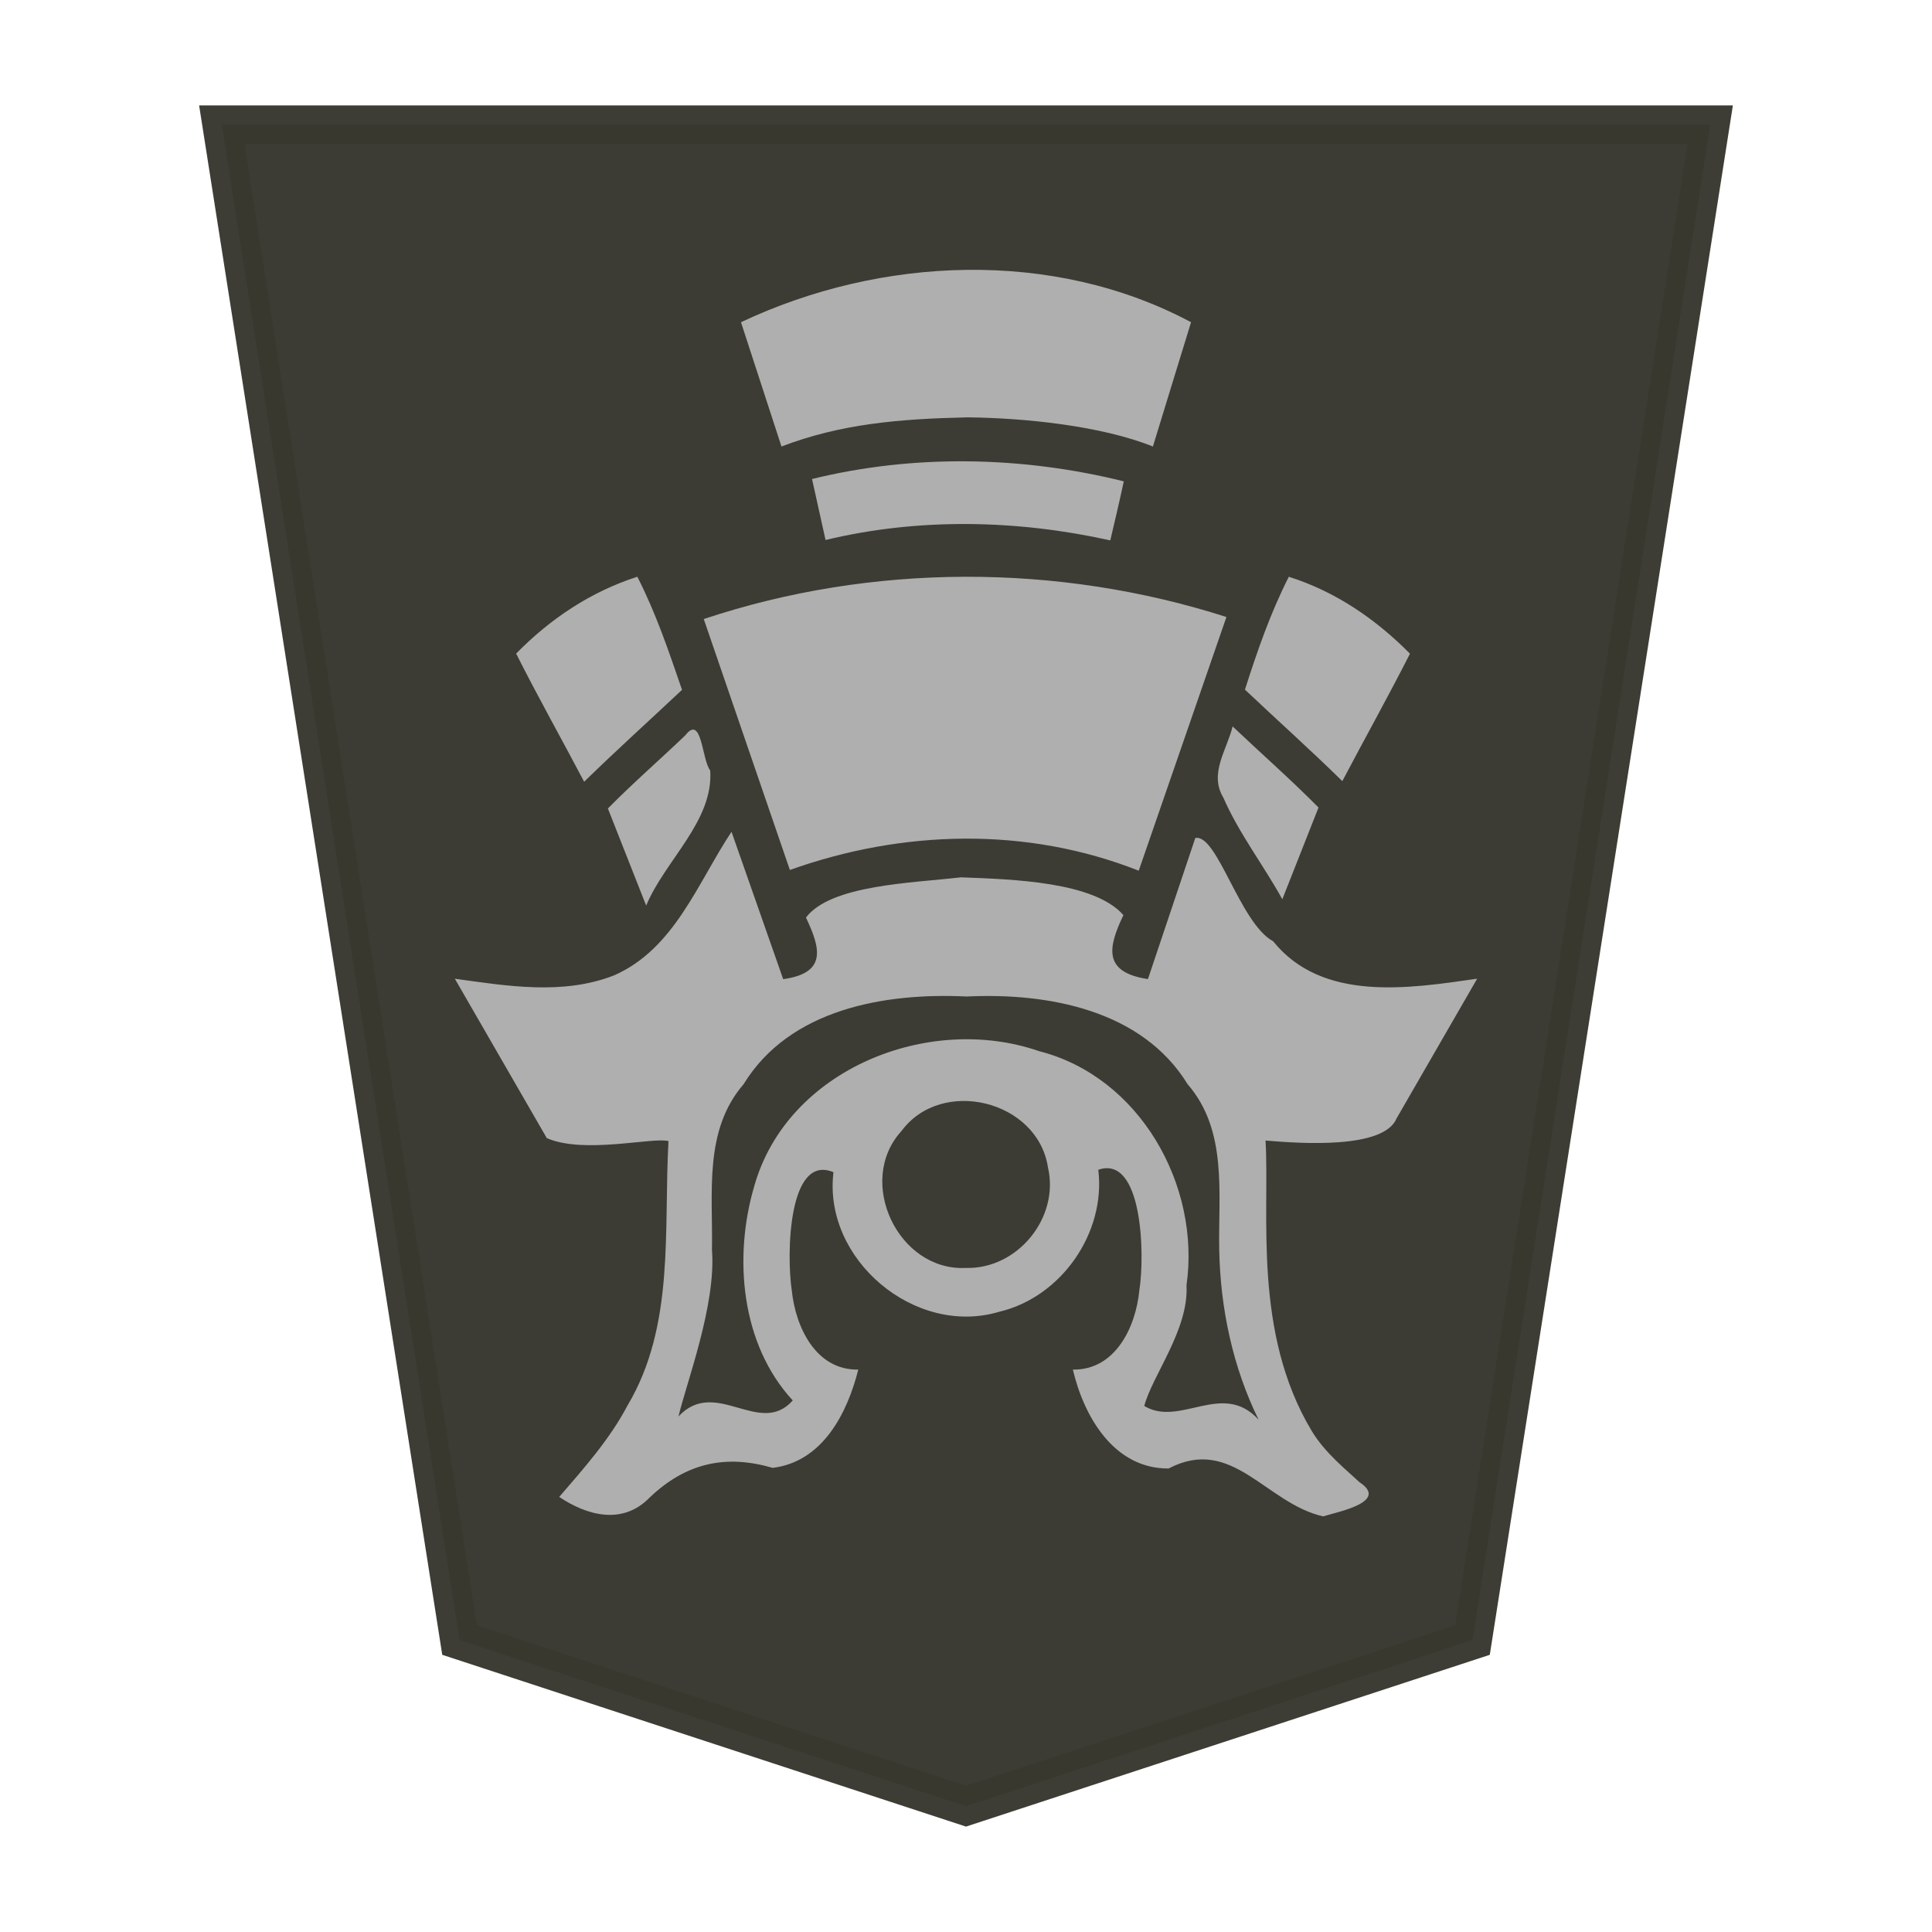 <svg xmlns="http://www.w3.org/2000/svg" width="52.157" height="52.157"><path fill="#fee572" fill-opacity=".992" stroke="#000" stroke-width="1.048" d="m26.078 48.76 13.673-4.484 6.418-40.907H5.988l6.419 40.907z" opacity=".98" style="fill:#38372f;fill-opacity:.992;stroke:#393830;stroke-opacity:.992"/><path d="M35.727 40.934c.413-.125 1.78-.394.971-.922-.336-.317-.93-.787-1.285-1.379-1.6-2.665-1.133-5.855-1.248-7.843.98.085 3.19.23 3.536-.595l2.177-3.774c-1.854.269-4.182.634-5.507-1.009-.902-.49-1.509-2.909-2.102-2.789l-1.279 3.809c-1.22-.183-1.08-.855-.662-1.727-.787-.903-2.993-.969-4.39-1.02-1.316.154-3.514.202-4.18 1.086.393.826.575 1.498-.615 1.663l-1.395-3.979c-.922 1.394-1.544 3.163-3.171 3.877-1.378.538-2.876.288-4.298.09l2.482 4.302c1.003.442 2.878-.034 3.286.082-.135 2.397.182 4.98-1.108 7.14-.48.913-1.172 1.688-1.842 2.466.748.5 1.706.768 2.436.021.992-.95 2.072-1.172 3.326-.806 1.347-.164 2.014-1.471 2.311-2.653-1.143.021-1.694-1.141-1.796-2.145-.144-.96-.096-3.697 1.127-3.184-.288 2.354 2.201 4.448 4.473 3.768 1.672-.393 2.882-2.125 2.676-3.833 1.189-.413 1.263 2.273 1.109 3.249-.096 1.005-.653 2.163-1.795 2.145.297 1.268 1.109 2.679 2.584 2.67 1.721-.902 2.62.942 4.177 1.294zM33.98 38.33c-.973-1.074-2.12.211-3.089-.374.212-.816 1.207-2.066 1.14-3.256.385-2.702-1.264-5.635-3.988-6.325-2.972-1.027-6.79.49-7.68 3.644-.566 1.92-.365 4.269 1.039 5.788-.893 1.005-2.085-.643-3.085.432.202-.874 1.023-3.016.903-4.499.03-1.522-.23-3.218.854-4.47 1.248-2.038 3.823-2.474 6.023-2.368 2.183-.105 4.728.355 5.964 2.367 1.087 1.253.825 2.948.854 4.47.03 1.583.365 3.168 1.066 4.595zm-7.901-4.1c-1.836.094-2.983-2.343-1.742-3.697 1.086-1.468 3.68-.826 3.954.982.317 1.354-.816 2.751-2.213 2.715zm-8.634-9.785c.509-1.22 1.82-2.28 1.728-3.644-.23-.298-.221-1.532-.672-.95-.691.662-1.417 1.292-2.09 1.975.345.874.691 1.747 1.033 2.62zm17.171-.163.979-2.482c-.75-.758-1.547-1.458-2.319-2.189-.153.634-.643 1.271-.25 1.922.423.97 1.085 1.822 1.595 2.749zm-3.874-.778 2.367-6.847c-4.545-1.458-9.577-1.456-14.11.055l2.325 6.774c3.04-1.086 6.393-1.176 9.418.02zm-14.972-2.4c.864-.845 1.762-1.653 2.642-2.481-.365-1.062-.701-2.062-1.206-3.053-1.254.403-2.354 1.136-3.272 2.075.586 1.165 1.228 2.303 1.835 3.458zm20.468-.017c.604-1.149 1.239-2.283 1.826-3.44-.921-.932-2.013-1.68-3.271-2.076-.5.988-.845 1.987-1.184 3.047.874.826 1.771 1.627 2.629 2.47zm-6.264-6.5c.124-.527.25-1.06.364-1.592-2.737-.681-5.672-.739-8.416-.063l.365 1.646c2.512-.605 5.17-.548 7.686.01zm1.15-2.533c.346-1.118.682-2.236 1.03-3.355-3.727-1.99-8.384-1.779-12.15 0l1.093 3.355c1.605-.614 3.195-.748 5.034-.787 1.512.017 3.58.221 4.993.787z" style="color:#000;font-style:normal;font-variant:normal;font-weight:400;font-stretch:normal;font-size:medium;line-height:normal;font-family:sans-serif;font-variant-ligatures:normal;font-variant-position:normal;font-variant-caps:normal;font-variant-numeric:normal;font-variant-alternates:normal;font-variant-east-asian:normal;font-feature-settings:normal;font-variation-settings:normal;text-indent:0;text-align:start;text-decoration:none;text-decoration-line:none;text-decoration-style:solid;text-decoration-color:#000;letter-spacing:normal;word-spacing:normal;text-transform:none;writing-mode:lr-tb;direction:ltr;text-orientation:mixed;dominant-baseline:auto;baseline-shift:baseline;text-anchor:start;white-space:normal;shape-padding:0;shape-margin:0;inline-size:0;clip-rule:nonzero;display:inline;overflow:visible;visibility:visible;opacity:.99;isolation:auto;mix-blend-mode:normal;color-interpolation:sRGB;color-interpolation-filters:linearRGB;solid-color:#000;solid-opacity:1;vector-effect:none;fill:#b1b1b1;fill-opacity:1;fill-rule:nonzero;stroke:none;stroke-width:1.336;stroke-linecap:butt;stroke-linejoin:miter;stroke-miterlimit:4;stroke-dasharray:none;stroke-dashoffset:0;stroke-opacity:1;color-rendering:auto;image-rendering:auto;shape-rendering:auto;text-rendering:auto;enable-background:accumulate;stop-color:#000"/></svg>
